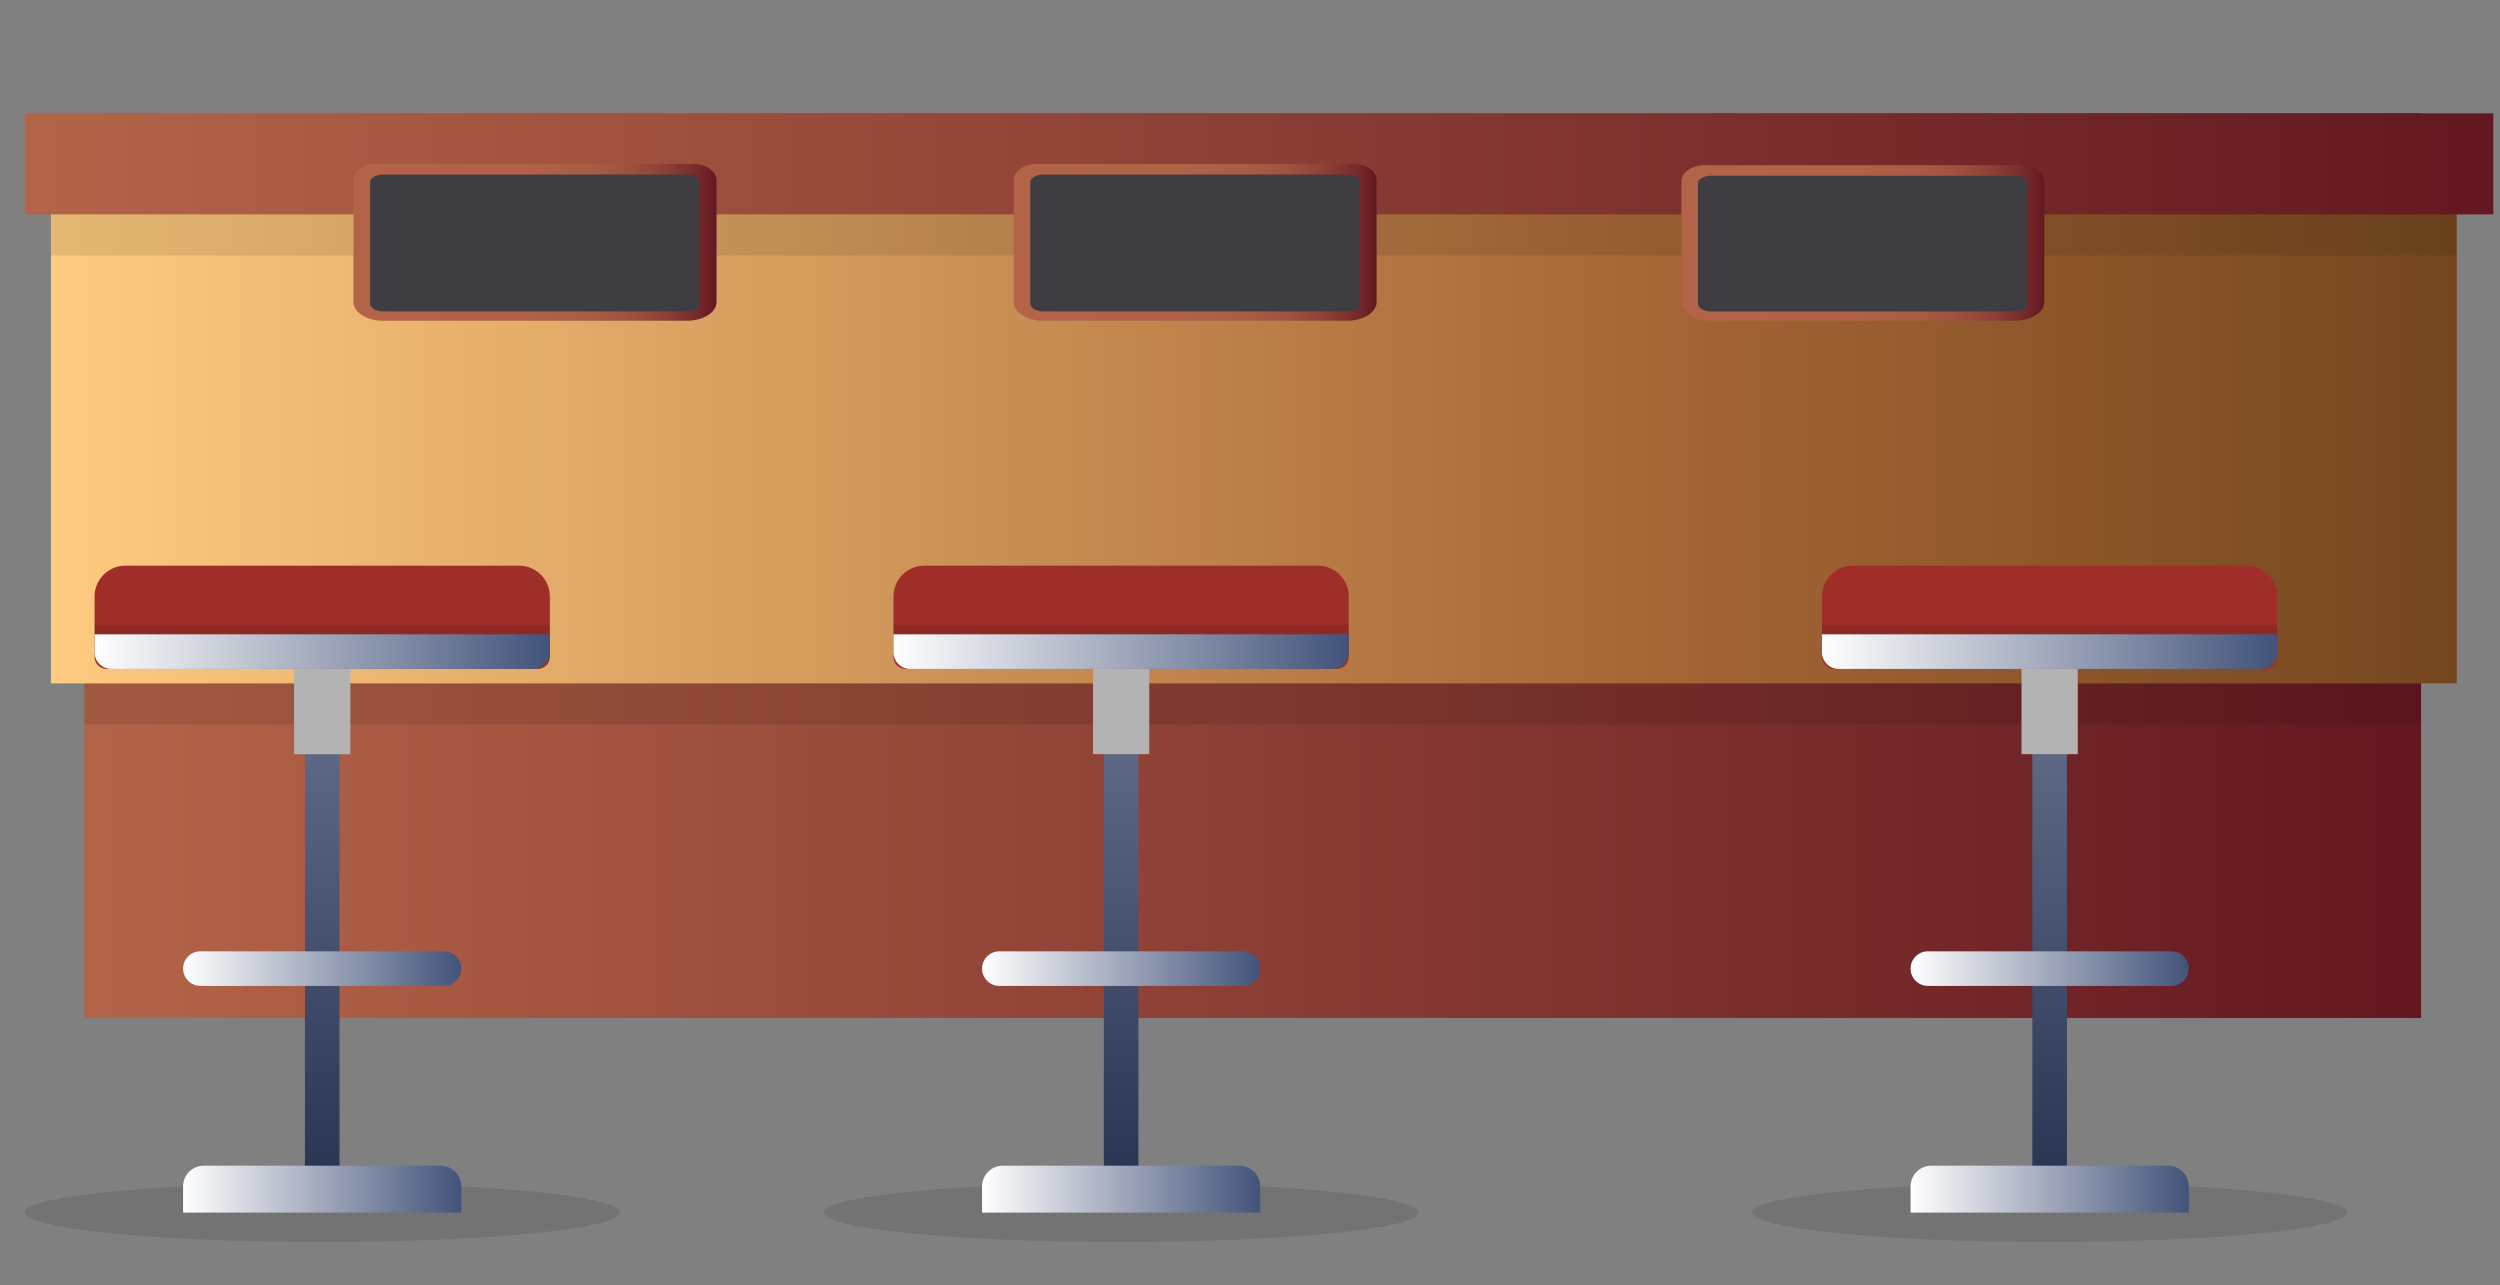 <?xml version="1.0" encoding="utf-8"?>
<!-- Generator: Adobe Illustrator 22.1.0, SVG Export Plug-In . SVG Version: 6.00 Build 0)  -->
<svg version="1.1" id="OBJECTS" xmlns="http://www.w3.org/2000/svg" xmlns:xlink="http://www.w3.org/1999/xlink" x="0px" y="0px"
	 viewBox="0 0 2862.1 1471.3" style="enable-background:new 0 0 2862.1 1471.3;" xml:space="preserve">
<rect x="0" y="0" width="2862.1" height="1471.3" fill="#808080" stroke="none"/>
<style type="text/css">
	.st0{opacity:0.1;enable-background:new    ;}
	.st1{fill:url(#SVGID_1_);}
	.st2{fill:url(#SVGID_2_);}
	.st3{fill:url(#SVGID_3_);}
	.st4{fill:url(#SVGID_4_);}
	.st5{fill:#B3B3B3;}
	.st6{fill:url(#SVGID_5_);}
	.st7{fill:url(#SVGID_6_);}
	.st8{fill:#9F2E28;}
	.st9{fill:url(#SVGID_7_);}
	.st10{fill:url(#SVGID_8_);}
	.st11{fill:url(#SVGID_9_);}
	.st12{fill:url(#SVGID_10_);}
	.st13{fill:url(#SVGID_11_);}
	.st14{fill:url(#SVGID_12_);}
	.st15{fill:url(#SVGID_13_);}
	.st16{fill:url(#SVGID_14_);}
	.st17{fill:url(#SVGID_15_);}
	.st18{display:none;}
	.st19{display:inline;}
	.st20{fill:#8C6239;}
	.st21{fill:#1A1A1A;}
	.st22{opacity:0.4;fill:#A67C52;enable-background:new    ;}
	.st23{fill:url(#XMLID_8_);}
	.st24{fill:#3E3D42;}
	.st25{fill:url(#XMLID_9_);}
	.st26{fill:url(#XMLID_10_);}
</style>
<ellipse class="st0" cx="368.9" cy="1388.1" rx="340.6" ry="33.8"/>
<ellipse class="st0" cx="1283.5" cy="1388.1" rx="340.6" ry="33.8"/>
<ellipse class="st0" cx="2346.4" cy="1388.1" rx="340.6" ry="33.8"/>
<g>
	
		<linearGradient id="SVGID_1_" gradientUnits="userSpaceOnUse" x1="96.6" y1="824.4" x2="2771.7" y2="824.4" gradientTransform="matrix(1 0 0 -1 0 1472)">
		<stop  offset="0" style="stop-color:#B36448"/>
		<stop  offset="1" style="stop-color:#631821"/>
	</linearGradient>
	<rect x="96.6" y="129.8" class="st1" width="2675.1" height="1035.6"/>
	<rect x="96.6" y="245.4" class="st0" width="2675.1" height="584.1"/>
	
		<linearGradient id="SVGID_2_" gradientUnits="userSpaceOnUse" x1="58.3" y1="987" x2="2812.627" y2="987" gradientTransform="matrix(1 0 0 -1 0 1472)">
		<stop  offset="0" style="stop-color:#FECB80"/>
		<stop  offset="0.67" style="stop-color:#A56535"/>
		<stop  offset="1" style="stop-color:#75471F"/>
	</linearGradient>
	<rect x="58.3" y="187.6" class="st2" width="2754.3" height="594.8"/>
	<rect x="58.3" y="187.6" class="st0" width="2754.3" height="104.9"/>
	
		<linearGradient id="SVGID_3_" gradientUnits="userSpaceOnUse" x1="28.3" y1="1284.4" x2="2854.445" y2="1284.4" gradientTransform="matrix(1 0 0 -1 0 1472)">
		<stop  offset="0" style="stop-color:#B36448"/>
		<stop  offset="1" style="stop-color:#631821"/>
	</linearGradient>
	<rect x="28.3" y="129.8" class="st3" width="2826.1" height="115.6"/>
</g>
<g>
	<g>
		
			<linearGradient id="SVGID_4_" gradientUnits="userSpaceOnUse" x1="2346.5" y1="117.7" x2="2346.5" y2="726" gradientTransform="matrix(1 0 0 -1 0 1472)">
			<stop  offset="0" style="stop-color:#283453"/>
			<stop  offset="1" style="stop-color:#6A7490"/>
		</linearGradient>
		<polygon class="st4" points="2326.7,746 2326.7,1354.3 2366.3,1354.3 2366.3,746 		"/>
		<rect x="2314.3" y="745.9" class="st5" width="64.4" height="117.5"/>
		
			<linearGradient id="SVGID_5_" gradientUnits="userSpaceOnUse" x1="2187.3" y1="110.65" x2="2505.8" y2="110.65" gradientTransform="matrix(1 0 0 -1 0 1472)">
			<stop  offset="0" style="stop-color:#FFFFFF"/>
			<stop  offset="0.359" style="stop-color:#BAC0CE"/>
			<stop  offset="1" style="stop-color:#42537A"/>
		</linearGradient>
		<path class="st6" d="M2482,1334.5h-270.9c-13.1,0-23.8,10.6-23.8,23.8v29.9h318.5v-29.9C2505.8,1345.1,2495.1,1334.5,2482,1334.5z
			"/>
		
			<linearGradient id="SVGID_6_" gradientUnits="userSpaceOnUse" x1="2187.3" y1="363.1" x2="2505.701" y2="363.1" gradientTransform="matrix(1 0 0 -1 0 1472)">
			<stop  offset="0" style="stop-color:#FFFFFF"/>
			<stop  offset="0.359" style="stop-color:#BAC0CE"/>
			<stop  offset="1" style="stop-color:#42537A"/>
		</linearGradient>
		<path class="st7" d="M2485.9,1089.1h-278.8c-10.9,0-19.8,8.9-19.8,19.8l0,0c0,10.9,8.9,19.8,19.8,19.8h278.8
			c10.9,0,19.8-8.9,19.8-19.8l0,0C2505.8,1097.9,2496.9,1089.1,2485.9,1089.1z"/>
		<path class="st8" d="M2571.8,647.6h-450.6c-19.5,0-35.3,15.8-35.3,35.3v69.2c0,7.6,6.1,13.7,13.7,13.7h493.8
			c7.6,0,13.7-6.1,13.7-13.7v-69.2C2607.1,663.4,2591.3,647.6,2571.8,647.6z"/>
		<path class="st0" d="M2607.1,715.4h-521.2v31.3c0,10.5,8.5,19,19,19h483.2c10.5,0,19-8.5,19-19V715.4z"/>
		
			<linearGradient id="SVGID_7_" gradientUnits="userSpaceOnUse" x1="2085.9" y1="726" x2="2607.1" y2="726" gradientTransform="matrix(1 0 0 -1 0 1472)">
			<stop  offset="0" style="stop-color:#FFFFFF"/>
			<stop  offset="0.359" style="stop-color:#BAC0CE"/>
			<stop  offset="1" style="stop-color:#42537A"/>
		</linearGradient>
		<path class="st9" d="M2607.1,726.2h-521.2v20.6c0,10.5,8.5,19,19,19h483.2c10.5,0,19-8.5,19-19V726.2z"/>
	</g>
</g>
<g>
	<g>
		
			<linearGradient id="SVGID_8_" gradientUnits="userSpaceOnUse" x1="368.9" y1="117.7" x2="368.9" y2="726" gradientTransform="matrix(1 0 0 -1 0 1472)">
			<stop  offset="0" style="stop-color:#283453"/>
			<stop  offset="1" style="stop-color:#6A7490"/>
		</linearGradient>
		<polygon class="st10" points="349.1,746 349.1,1354.3 388.7,1354.3 388.7,746 		"/>
		<rect x="336.7" y="746" class="st5" width="64.4" height="117.5"/>
		
			<linearGradient id="SVGID_9_" gradientUnits="userSpaceOnUse" x1="209.6" y1="110.65" x2="528.1" y2="110.65" gradientTransform="matrix(1 0 0 -1 0 1472)">
			<stop  offset="0" style="stop-color:#FFFFFF"/>
			<stop  offset="0.359" style="stop-color:#BAC0CE"/>
			<stop  offset="1" style="stop-color:#42537A"/>
		</linearGradient>
		<path class="st11" d="M504.3,1334.5H233.4c-13.1,0-23.8,10.6-23.8,23.8v29.9h318.5v-29.9C528.1,1345.1,517.5,1334.5,504.3,1334.5z
			"/>
		
			<linearGradient id="SVGID_10_" gradientUnits="userSpaceOnUse" x1="209.6" y1="363.1" x2="528.001" y2="363.1" gradientTransform="matrix(1 0 0 -1 0 1472)">
			<stop  offset="0" style="stop-color:#FFFFFF"/>
			<stop  offset="0.359" style="stop-color:#BAC0CE"/>
			<stop  offset="1" style="stop-color:#42537A"/>
		</linearGradient>
		<path class="st12" d="M508.3,1089.1H229.4c-10.9,0-19.8,8.9-19.8,19.8l0,0c0,10.9,8.9,19.8,19.8,19.8h278.8
			c10.9,0,19.8-8.9,19.8-19.8l0,0C528.1,1097.9,519.2,1089.1,508.3,1089.1z"/>
		<path class="st8" d="M594.2,647.6H143.6c-19.5,0-35.3,15.8-35.3,35.3v69.2c0,7.6,6.1,13.7,13.7,13.7h493.8
			c7.6,0,13.7-6.1,13.7-13.7v-69.2C629.5,663.4,613.7,647.6,594.2,647.6z"/>
		<path class="st0" d="M629.5,715.4H108.3v31.3c0,10.5,8.5,19,19,19h483.2c10.5,0,19-8.5,19-19V715.4z"/>
		
			<linearGradient id="SVGID_11_" gradientUnits="userSpaceOnUse" x1="108.3" y1="726" x2="629.5" y2="726" gradientTransform="matrix(1 0 0 -1 0 1472)">
			<stop  offset="0" style="stop-color:#FFFFFF"/>
			<stop  offset="0.359" style="stop-color:#BAC0CE"/>
			<stop  offset="1" style="stop-color:#42537A"/>
		</linearGradient>
		<path class="st13" d="M629.5,726.2H108.3v20.6c0,10.5,8.5,19,19,19h483.2c10.5,0,19-8.5,19-19V726.2z"/>
	</g>
</g>
<g>
	<g>
		
			<linearGradient id="SVGID_12_" gradientUnits="userSpaceOnUse" x1="1283.5" y1="117.7" x2="1283.5" y2="726" gradientTransform="matrix(1 0 0 -1 0 1472)">
			<stop  offset="0" style="stop-color:#283453"/>
			<stop  offset="1" style="stop-color:#6A7490"/>
		</linearGradient>
		<polygon class="st14" points="1263.7,746 1263.7,1354.3 1303.3,1354.3 1303.3,746 		"/>
		<rect x="1251.3" y="745.9" class="st5" width="64.4" height="117.5"/>
		
			<linearGradient id="SVGID_13_" gradientUnits="userSpaceOnUse" x1="1124.3" y1="110.65" x2="1442.8" y2="110.65" gradientTransform="matrix(1 0 0 -1 0 1472)">
			<stop  offset="0" style="stop-color:#FFFFFF"/>
			<stop  offset="0.359" style="stop-color:#BAC0CE"/>
			<stop  offset="1" style="stop-color:#42537A"/>
		</linearGradient>
		<path class="st15" d="M1419,1334.5h-270.9c-13.1,0-23.8,10.6-23.8,23.8v29.9h318.5v-29.9C1442.7,1345.1,1432.1,1334.5,1419,1334.5
			z"/>
		
			<linearGradient id="SVGID_14_" gradientUnits="userSpaceOnUse" x1="1124.3" y1="363.1" x2="1442.7" y2="363.1" gradientTransform="matrix(1 0 0 -1 0 1472)">
			<stop  offset="0" style="stop-color:#FFFFFF"/>
			<stop  offset="0.359" style="stop-color:#BAC0CE"/>
			<stop  offset="1" style="stop-color:#42537A"/>
		</linearGradient>
		<path class="st16" d="M1422.9,1089.1h-278.8c-10.9,0-19.8,8.9-19.8,19.8l0,0c0,10.9,8.9,19.8,19.8,19.8h278.8
			c10.9,0,19.8-8.9,19.8-19.8l0,0C1442.7,1097.9,1433.9,1089.1,1422.9,1089.1z"/>
		<path class="st8" d="M1508.8,647.6h-450.6c-19.5,0-35.3,15.8-35.3,35.3v69.2c0,7.6,6.1,13.7,13.7,13.7h493.8
			c7.6,0,13.7-6.1,13.7-13.7v-69.2C1544.1,663.4,1528.3,647.6,1508.8,647.6z"/>
		<path class="st0" d="M1544.1,715.4h-521.2v31.3c0,10.5,8.5,19,19,19h483.2c10.5,0,19-8.5,19-19L1544.1,715.4L1544.1,715.4z"/>
		
			<linearGradient id="SVGID_15_" gradientUnits="userSpaceOnUse" x1="1022.9" y1="726" x2="1544.1" y2="726" gradientTransform="matrix(1 0 0 -1 0 1472)">
			<stop  offset="0" style="stop-color:#FFFFFF"/>
			<stop  offset="0.359" style="stop-color:#BAC0CE"/>
			<stop  offset="1" style="stop-color:#42537A"/>
		</linearGradient>
		<path class="st17" d="M1544.1,726.2h-521.2v20.6c0,10.5,8.5,19,19,19h483.2c10.5,0,19-8.5,19-19L1544.1,726.2L1544.1,726.2z"/>
	</g>
	<g class="st18">
		<g class="st19">
			<path class="st20" d="M1246.2,1065.2h-103c-1.6,0-2.9-1.3-2.9-2.9v-47.9c0-12.5,5.3-24.4,14.5-32.8l18-16.3
				c12.4-11.3,31.4-11.3,43.8,0l18,16.3c9.2,8.4,14.5,20.3,14.5,32.8v47.9C1249.1,1063.9,1247.8,1065.2,1246.2,1065.2z"/>
			<path class="st21" d="M1236.1,1089.1h-82.8c-7.2,0-13-5.8-13-13v-6.8c0-2.2,1.8-4,4-4h100.8c2.2,0,4,1.8,4,4v6.8
				C1249.1,1083.2,1243.2,1089.1,1236.1,1089.1z"/>
			<path class="st22" d="M1174.2,964.2v101h41v-101C1203.2,954.5,1186.1,954.5,1174.2,964.2z"/>
		</g>
		<g class="st19">
			<path class="st20" d="M1320.8,1065.2h103c1.6,0,2.9-1.3,2.9-2.9v-47.9c0-12.5-5.3-24.4-14.5-32.8l-18-16.3
				c-12.4-11.3-31.4-11.3-43.8,0l-18,16.3c-9.2,8.4-14.5,20.3-14.5,32.8v47.9C1317.9,1063.9,1319.2,1065.2,1320.8,1065.2z"/>
			<path class="st21" d="M1330.9,1089.1h82.8c7.2,0,13-5.8,13-13v-6.8c0-2.2-1.8-4-4-4h-100.8c-2.2,0-4,1.8-4,4v6.8
				C1317.9,1083.2,1323.8,1089.1,1330.9,1089.1z"/>
			<path class="st22" d="M1392.8,964.2v101h-41v-101C1363.8,954.5,1380.9,954.5,1392.8,964.2z"/>
		</g>
	</g>
</g>
<g id="XMLID_1054_">
	<linearGradient id="XMLID_8_" gradientUnits="userSpaceOnUse" x1="404.747" y1="277.408" x2="820.252" y2="277.408">
		<stop  offset="0" style="stop-color:#B36448"/>
		<stop  offset="0.47" style="stop-color:#B16247"/>
		<stop  offset="0.64" style="stop-color:#AA5C44"/>
		<stop  offset="0.76" style="stop-color:#9F513E"/>
		<stop  offset="0.858" style="stop-color:#8E4036"/>
		<stop  offset="0.941" style="stop-color:#782C2B"/>
		<stop  offset="1" style="stop-color:#631821"/>
	</linearGradient>
	<path id="XMLID_989_" class="st23" d="M786.5,367.2c18.7,0,33.8-9.6,33.8-21.4V206.3c0-10.4-12.1-18.7-27.1-18.7H431.8
		c-15,0-27.1,8.4-27.1,18.7v139.5c0,11.8,15.1,21.4,33.8,21.4H786.5z"/>
	<path id="XMLID_946_" class="st24" d="M786.3,199.8H438.7c-8.3,0-15,4-15,8.9v138.9c0,4.9,6.7,8.9,15,8.9h347.5c8.3,0,15-4,15-8.9
		V208.7C801.3,203.8,794.5,199.8,786.3,199.8z"/>
</g>
<g id="XMLID_1_">
	<linearGradient id="XMLID_9_" gradientUnits="userSpaceOnUse" x1="1160.5" y1="277.408" x2="1576.005" y2="277.408">
		<stop  offset="0" style="stop-color:#B36448"/>
		<stop  offset="0.47" style="stop-color:#B16247"/>
		<stop  offset="0.64" style="stop-color:#AA5C44"/>
		<stop  offset="0.76" style="stop-color:#9F513E"/>
		<stop  offset="0.858" style="stop-color:#8E4036"/>
		<stop  offset="0.941" style="stop-color:#782C2B"/>
		<stop  offset="1" style="stop-color:#631821"/>
	</linearGradient>
	<path id="XMLID_3_" class="st25" d="M1542.2,367.2c18.7,0,33.8-9.6,33.8-21.4V206.3c0-10.4-12.1-18.7-27.1-18.7h-361.3
		c-15,0-27.1,8.4-27.1,18.7v139.5c0,11.8,15.1,21.4,33.8,21.4H1542.2z"/>
	<path id="XMLID_2_" class="st24" d="M1542,199.8h-347.5c-8.3,0-15,4-15,8.9v138.9c0,4.9,6.7,8.9,15,8.9H1542c8.3,0,15-4,15-8.9
		V208.7C1557,203.8,1550.3,199.8,1542,199.8z"/>
</g>
<g id="XMLID_4_">
	<linearGradient id="XMLID_10_" gradientUnits="userSpaceOnUse" x1="1924.9" y1="278.146" x2="2340.405" y2="278.146">
		<stop  offset="0" style="stop-color:#B36448"/>
		<stop  offset="0.47" style="stop-color:#B16247"/>
		<stop  offset="0.64" style="stop-color:#AA5C44"/>
		<stop  offset="0.76" style="stop-color:#9F513E"/>
		<stop  offset="0.858" style="stop-color:#8E4036"/>
		<stop  offset="0.941" style="stop-color:#782C2B"/>
		<stop  offset="1" style="stop-color:#631821"/>
	</linearGradient>
	<path id="XMLID_6_" class="st26" d="M2306.6,367.2c18.7,0,33.8-9.5,33.8-21.2V207.7c0-10.3-12.1-18.6-27.1-18.6H1952
		c-15,0-27.1,8.3-27.1,18.6V346c0,11.7,15.1,21.2,33.8,21.2H2306.6z"/>
	<path id="XMLID_5_" class="st24" d="M2306.4,201.2h-347.5c-8.3,0-15,3.9-15,8.8v137.8c0,4.9,6.7,8.8,15,8.8h347.5
		c8.3,0,15-3.9,15-8.8V210C2321.4,205.1,2314.7,201.2,2306.4,201.2z"/>
</g>
</svg>
